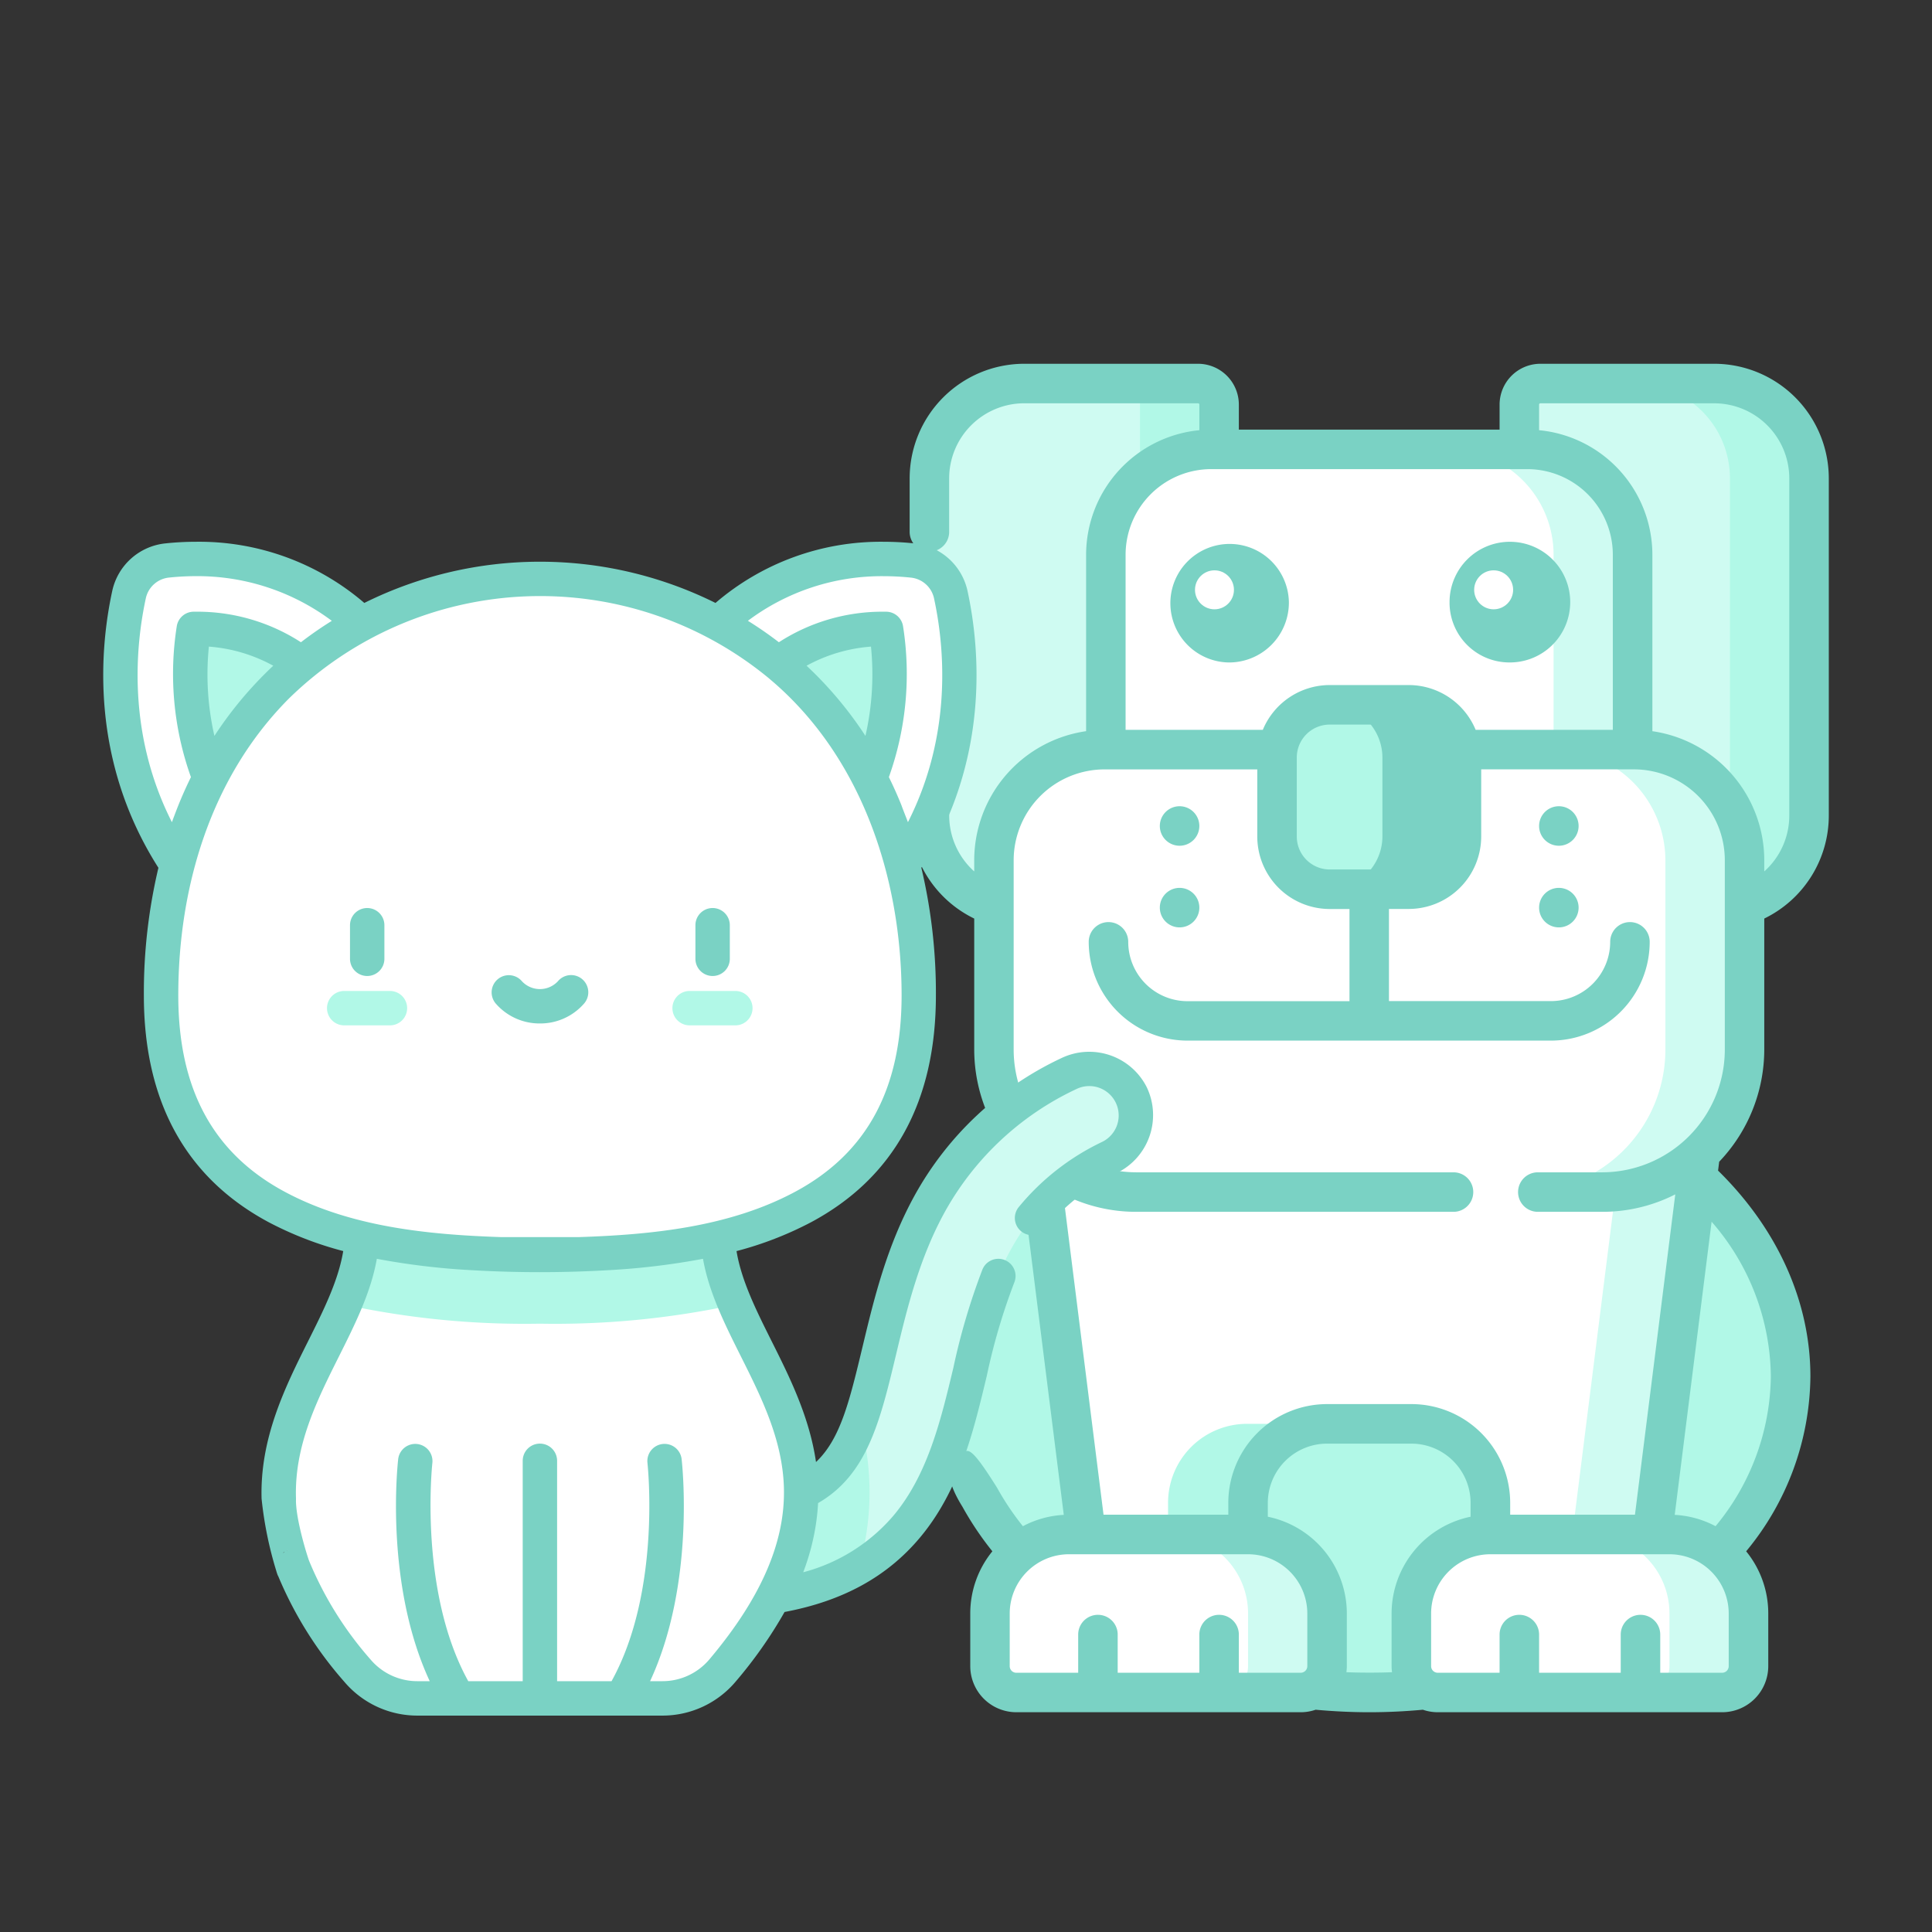 <svg xmlns="http://www.w3.org/2000/svg" viewBox="0 0 240 240">
  <rect x="0" y="0" width="240" height="240" fill="#333333" stroke="none"/>
  <defs>
    <style>
      .cls-1 {
        fill: none;
      }

      .cls-2 {
        fill: #b1f8e7;
      }

      .cls-3 {
        fill: #fff;
      }

      .cls-4 {
        fill: #cffbf2;
      }

      .cls-5 {
        fill: #7ad2c4;
      }
    </style>
  </defs>
  <title>Paso 3</title>
  <g id="Capa_2" data-name="Capa 2">
    <g id="Capa_1-2" data-name="Capa 1">
      <g>
        <rect class="cls-1" width="240" height="240"/>
        <g>
          <path class="cls-2" d="M222.436,170.985c0-21.683-23.436-39.26-52.347-39.26s-52.347,17.578-52.347,39.26,23.437,39.26,52.347,39.26S222.436,192.668,222.436,170.985Z"/>
          <path class="cls-3" d="M211.227,143.176l-5.968,47.439H185.138v-3.926a9.814,9.814,0,0,0-9.815-9.815H164.854a9.814,9.814,0,0,0-9.815,9.815v3.926H134.918l-5.967-47.439Z"/>
          <path class="cls-2" d="M145.1,186.689v3.926h9.938v-3.926a9.814,9.814,0,0,1,9.815-9.815h-9.938A9.814,9.814,0,0,0,145.1,186.689Z"/>
          <path class="cls-4" d="M201.29,143.176l-5.968,47.439h9.938l5.968-47.439Z"/>
          <path class="cls-3" d="M161.582,210.246H126.248a3.271,3.271,0,0,1-3.272-3.272v-6.543a9.814,9.814,0,0,1,9.815-9.815h22.247a9.814,9.814,0,0,1,9.815,9.815v6.543A3.271,3.271,0,0,1,161.582,210.246Z"/>
          <path class="cls-3" d="M213.929,210.246H178.595a3.271,3.271,0,0,1-3.272-3.272v-6.543a9.814,9.814,0,0,1,9.815-9.815h22.247a9.814,9.814,0,0,1,9.815,9.815v6.543A3.271,3.271,0,0,1,213.929,210.246Z"/>
          <path class="cls-4" d="M155.039,190.616h-9.815a9.814,9.814,0,0,1,9.815,9.815v6.543a3.271,3.271,0,0,1-3.272,3.272h9.815a3.271,3.271,0,0,0,3.272-3.272v-6.543A9.814,9.814,0,0,0,155.039,190.616Z"/>
          <path class="cls-4" d="M207.386,190.616h-9.815a9.814,9.814,0,0,1,9.815,9.815v6.543a3.271,3.271,0,0,1-3.272,3.272h9.815a3.271,3.271,0,0,0,3.272-3.272v-6.543A9.814,9.814,0,0,0,207.386,190.616Z"/>
          <path class="cls-4" d="M139.662,113.077H127.229A11.778,11.778,0,0,1,115.451,101.3V59.421a11.778,11.778,0,0,1,11.778-11.778h21.593a2.617,2.617,0,0,1,2.617,2.617V101.3A11.778,11.778,0,0,1,139.662,113.077Z"/>
          <path class="cls-4" d="M200.515,113.077h12.432A11.778,11.778,0,0,0,224.726,101.3V59.421a11.778,11.778,0,0,0-11.778-11.778H191.355a2.617,2.617,0,0,0-2.617,2.617V101.3A11.778,11.778,0,0,0,200.515,113.077Z"/>
          <path class="cls-2" d="M148.823,47.643h-9.829a2.617,2.617,0,0,1,2.617,2.617V101.3a11.778,11.778,0,0,1-11.778,11.778h9.829A11.778,11.778,0,0,0,151.44,101.3V50.26A2.617,2.617,0,0,0,148.823,47.643Z"/>
          <path class="cls-2" d="M212.948,47.643h-9.829A11.778,11.778,0,0,1,214.9,59.421V101.3a11.778,11.778,0,0,1-11.778,11.778h9.829A11.778,11.778,0,0,0,224.726,101.3V59.421A11.778,11.778,0,0,0,212.948,47.643Z"/>
          <path class="cls-3" d="M199.043,148.084H141.134a17.719,17.719,0,0,1-17.667-17.667V106.86a13.782,13.782,0,0,1,13.741-13.741h65.761A13.781,13.781,0,0,1,216.71,106.86v23.556A17.719,17.719,0,0,1,199.043,148.084Z"/>
          <path class="cls-4" d="M202.969,93.119h-9.828a13.782,13.782,0,0,1,13.741,13.741v23.556a17.719,17.719,0,0,1-17.667,17.667h9.828a17.719,17.719,0,0,0,17.667-17.667V106.86A13.781,13.781,0,0,0,202.969,93.119Z"/>
          <path class="cls-3" d="M202.805,93.119H137.372V68.909a13.087,13.087,0,0,1,13.087-13.087h39.26a13.087,13.087,0,0,1,13.087,13.087Z"/>
          <path class="cls-4" d="M189.719,55.822H179.9A13.087,13.087,0,0,1,192.99,68.909v24.21h9.815V68.909A13.087,13.087,0,0,0,189.719,55.822Z"/>
          <path class="cls-5" d="M157.656,74.8a4.921,4.921,0,1,0-4.908,5.29A5.109,5.109,0,0,0,157.656,74.8Z"/>
          <path class="cls-5" d="M192.336,74.8a4.921,4.921,0,1,0-4.908,5.29A5.109,5.109,0,0,0,192.336,74.8Z"/>
          <path class="cls-2" d="M175,110.459h-9.815a6.563,6.563,0,0,1-6.543-6.543V94.1a6.563,6.563,0,0,1,6.543-6.543H175a6.563,6.563,0,0,1,6.543,6.543v9.815A6.563,6.563,0,0,1,175,110.459Z"/>
          <path class="cls-5" d="M175,87.557h-9.815a6.563,6.563,0,0,1,6.543,6.543v9.815a6.563,6.563,0,0,1-6.543,6.543H175a6.563,6.563,0,0,0,6.543-6.543V94.1A6.563,6.563,0,0,0,175,87.557Z"/>
          <path class="cls-5" d="M219.164,130.416V114.105A14.224,14.224,0,0,0,227.18,101.3V59.421a14.248,14.248,0,0,0-14.232-14.232H191.355a5.077,5.077,0,0,0-5.071,5.071v3.108h-32.39V50.26a5.077,5.077,0,0,0-5.071-5.071H127.229A14.249,14.249,0,0,0,113,59.421v6.652a2.454,2.454,0,1,0,4.908,0V59.421a9.335,9.335,0,0,1,9.324-9.324h21.593a.163.163,0,0,1,.164.164v3.18a15.561,15.561,0,0,0-14.068,15.469V90.83a16.218,16.218,0,0,0-13.9,16.03v1.39a9.324,9.324,0,0,1-3.108-6.952V76.542a2.454,2.454,0,1,0-4.908,0V101.3a14.226,14.226,0,0,0,8.016,12.807v16.311a20.213,20.213,0,0,0,5.607,13.9l.138,1.1c-7.406,7.272-11.47,16.307-11.47,25.57a32.645,32.645,0,0,0,.488,5.607,2.456,2.456,0,0,0,2.414,2.031,2.461,2.461,0,0,0,2.419-2.878,27.675,27.675,0,0,1-.414-4.759,29.657,29.657,0,0,1,7.361-19.221l4.582,36.415a12.171,12.171,0,0,0-5.079,1.408,34.039,34.039,0,0,1-3.213-4.789c-3.847-6.133-3.636-4.531-4.822-3.876s-1.917,2.326.525,6.246a39.111,39.111,0,0,0,3.718,5.536,12.211,12.211,0,0,0-2.745,7.724v6.543a5.732,5.732,0,0,0,5.725,5.725h35.334a5.7,5.7,0,0,0,1.845-.311c2.206.2,4.442.311,6.661.311s4.455-.107,6.661-.311a5.694,5.694,0,0,0,1.845.311h35.334a5.732,5.732,0,0,0,5.725-5.725v-6.543a12.209,12.209,0,0,0-2.746-7.724,34.508,34.508,0,0,0,7.981-21.721c0-9.263-4.064-18.3-11.47-25.57l.138-1.1A20.214,20.214,0,0,0,219.164,130.416ZM191.355,50.1h21.593a9.335,9.335,0,0,1,9.324,9.324V101.3a9.324,9.324,0,0,1-3.108,6.952v-1.39a16.216,16.216,0,0,0-13.9-16.03V68.909A15.56,15.56,0,0,0,191.191,53.44V50.26A.163.163,0,0,1,191.355,50.1ZM139.825,68.909a10.645,10.645,0,0,1,10.633-10.633h39.26a10.644,10.644,0,0,1,10.633,10.633V90.665H183.311A9.012,9.012,0,0,0,175,85.1h-9.815a9.009,9.009,0,0,0-8.313,5.562H139.825Zm25.356,39.1a4.094,4.094,0,0,1-4.09-4.09V94.1a4.094,4.094,0,0,1,4.09-4.09H175a4.093,4.093,0,0,1,4.09,4.09v9.815a4.093,4.093,0,0,1-4.09,4.09Zm-39.26-1.145a11.3,11.3,0,0,1,11.287-11.287h18.976v8.343a9.007,9.007,0,0,0,9,9h2.454v11.451h-20.12A7.37,7.37,0,0,1,140.153,117a2.454,2.454,0,1,0-4.908,0,12.283,12.283,0,0,0,12.27,12.269h45.147A12.283,12.283,0,0,0,204.932,117a2.454,2.454,0,1,0-4.908,0,7.37,7.37,0,0,1-7.363,7.361h-20.12V112.913H175a9.007,9.007,0,0,0,9-9V95.573h18.976a11.3,11.3,0,0,1,11.287,11.287v23.556a15.26,15.26,0,0,1-15.213,15.213h-8.016a2.454,2.454,0,0,0,0,4.908h8.016a19.968,19.968,0,0,0,9.058-2.167l-5.007,39.792h-15.5v-1.472a12.282,12.282,0,0,0-12.269-12.269H164.854a12.283,12.283,0,0,0-12.269,12.269v1.472h-15.5l-5.006-39.791a19.975,19.975,0,0,0,9.057,2.166h39.424a2.454,2.454,0,0,0,0-4.908H141.134a15.262,15.262,0,0,1-15.213-15.213Zm-.491,100.114v-6.543a7.37,7.37,0,0,1,7.361-7.361h22.247a7.37,7.37,0,0,1,7.361,7.361v6.543a.817.817,0,0,1-.452.728l-.015.008a.8.8,0,0,1-.35.082h-7.688v-4.744a2.454,2.454,0,0,0-4.908,0v4.744H138.844v-4.744a2.454,2.454,0,0,0-4.908,0v4.744h-7.688A.819.819,0,0,1,125.43,206.974Zm41.823.753a5.845,5.845,0,0,0,.055-.753v-6.543a12.289,12.289,0,0,0-9.815-12.022v-1.719a7.37,7.37,0,0,1,7.361-7.361h10.469a7.37,7.37,0,0,1,7.361,7.361v1.719a12.291,12.291,0,0,0-9.815,12.022v6.543a5.845,5.845,0,0,0,.055.753C171.037,207.8,169.14,207.8,167.253,207.727Zm47.494-.753a.819.819,0,0,1-.818.818h-7.688v-4.744a2.454,2.454,0,1,0-4.908,0v4.744H191.191v-4.744a2.454,2.454,0,0,0-4.908,0v4.744h-7.688a.81.81,0,0,1-.35-.082l-.015-.008a.817.817,0,0,1-.452-.728v-6.543a7.37,7.37,0,0,1,7.361-7.361h22.247a7.37,7.37,0,0,1,7.361,7.361Zm5.235-35.989a29.665,29.665,0,0,1-6.869,18.6,12.164,12.164,0,0,0-5.074-1.406l4.582-36.417A29.66,29.66,0,0,1,219.982,170.985Z"/>
          <path class="cls-5" d="M160.11,74.8a7.362,7.362,0,1,0-7.361,7.494A7.436,7.436,0,0,0,160.11,74.8Zm-9.815,0c0-1.673,1.123-3.086,2.454-3.086S155.2,73.125,155.2,74.8s-1.123,3.086-2.454,3.086S150.295,76.47,150.295,74.8Z"/>
          <path class="cls-5" d="M187.429,82.291a7.495,7.495,0,1,0-7.361-7.494A7.436,7.436,0,0,0,187.429,82.291Zm0-10.579c1.33,0,2.454,1.413,2.454,3.086s-1.123,3.086-2.454,3.086-2.454-1.413-2.454-3.086S186.1,71.712,187.429,71.712Z"/>
          <path class="cls-5" d="M148.986,102.607a2.454,2.454,0,1,1-2.454-2.454A2.454,2.454,0,0,1,148.986,102.607Z"/>
          <path class="cls-5" d="M148.986,112.749a2.454,2.454,0,1,1-2.454-2.454A2.454,2.454,0,0,1,148.986,112.749Z"/>
          <path class="cls-5" d="M196.1,102.607a2.454,2.454,0,1,1-2.454-2.454A2.454,2.454,0,0,1,196.1,102.607Z"/>
          <path class="cls-5" d="M196.1,112.749a2.454,2.454,0,1,1-2.454-2.454A2.454,2.454,0,0,1,196.1,112.749Z"/>
          <circle class="cls-3" cx="150.866" cy="73.27" r="2.42"/>
          <circle class="cls-3" cx="185.546" cy="73.27" r="2.42"/>
        </g>
        <g id="surface1">
          <path class="cls-4" d="M87.979,198.923a5.786,5.786,0,0,1,0-11.573c16.553,0,18.224-6.973,21.255-19.631,2.751-11.485,6.174-25.779,23.535-34.355a5.786,5.786,0,0,1,5.126,10.376c-12.5,6.173-14.881,16.131-17.406,26.675-1.621,6.768-3.3,13.766-7.868,19.222C107.384,195.886,99.325,198.923,87.979,198.923Z"/>
          <path class="cls-2" d="M106.82,176.525c-2.535,7.045-6.655,10.825-18.841,10.825a5.786,5.786,0,1,0,0,11.573c7.708,0,13.9-1.4,18.718-4.263A33.243,33.243,0,0,0,106.82,176.525Z"/>
          <path class="cls-3" d="M89.261,150.87H44.845c2.157,16.8-23.763,29.032-.461,56.661a9.771,9.771,0,0,0,7.477,3.447H82.244a9.771,9.771,0,0,0,7.477-3.447C113.023,179.9,87.1,167.669,89.261,150.87Z"/>
          <path class="cls-3" d="M89.261,77.482S97.784,68,113.334,69.628a5.425,5.425,0,0,1,4.757,4.223c1.394,6.42,2.88,20.35-5.939,33.559Z"/>
          <path class="cls-2" d="M104.934,102.59a34.471,34.471,0,0,0,5.119-24.465h-.215a20.589,20.589,0,0,0-14.122,5.161Z"/>
          <path class="cls-3" d="M44.845,77.482S36.322,68,20.772,69.628a5.425,5.425,0,0,0-4.757,4.223c-1.394,6.42-2.88,20.35,5.939,33.559Z"/>
          <path class="cls-2" d="M29.172,102.59a34.471,34.471,0,0,1-5.119-24.465h.215A20.589,20.589,0,0,1,38.39,83.284Z"/>
          <path class="cls-2" d="M44.845,150.87c.5,3.892-.508,7.539-2.061,11.19a105.811,105.811,0,0,0,24.269,2.372,105.811,105.811,0,0,0,24.269-2.372c-1.553-3.651-2.561-7.3-2.061-11.19Z"/>
          <path class="cls-3" d="M67.053,155.888c24.377,0,47.063-5.089,47.063-32.239,0-35.222-24.477-51.74-47.063-51.74S19.99,88.427,19.99,123.65C19.99,150.8,42.676,155.888,67.053,155.888Z"/>
          <path class="cls-2" d="M91.349,127.374H85.666a2.136,2.136,0,1,1,0-4.272h5.682a2.136,2.136,0,1,1,0,4.272Z"/>
          <path class="cls-2" d="M48.44,127.374H42.757a2.136,2.136,0,0,1,0-4.272H48.44a2.136,2.136,0,1,1,0,4.272Z"/>
          <path class="cls-5" d="M88.524,121.242a2.136,2.136,0,0,0,2.136-2.136v-4.171a2.136,2.136,0,1,0-4.272,0v4.171A2.136,2.136,0,0,0,88.524,121.242Z"/>
          <path class="cls-5" d="M45.615,121.242a2.136,2.136,0,0,0,2.136-2.136v-4.171a2.136,2.136,0,1,0-4.272,0v4.171A2.135,2.135,0,0,0,45.615,121.242Z"/>
          <path class="cls-5" d="M67.07,127.139a7.212,7.212,0,0,0,5.445-2.428A2.136,2.136,0,1,0,69.3,121.9a3.051,3.051,0,0,1-4.459,0,2.136,2.136,0,1,0-3.216,2.811A7.21,7.21,0,0,0,67.07,127.139Z"/>
          <path class="cls-5" d="M17.871,123.65c0,13.19,5.221,22.672,15.517,28.183a43.464,43.464,0,0,0,9.249,3.58c-.611,3.687-2.444,7.358-4.372,11.213-2.807,5.614-5.988,11.978-5.77,19.55a46.749,46.749,0,0,0,1.912,9.244c.592,1.85.219-2.6.935-2.617,1.179-.033,1.457-5.572,1.424-6.751-.188-6.5,2.612-12.1,5.321-17.515,2.04-4.08,3.985-7.972,4.726-12.163a89.266,89.266,0,0,0,11.832,1.416,146.61,146.61,0,0,0,16.853,0,89.207,89.207,0,0,0,11.83-1.416c.741,4.192,2.688,8.083,4.728,12.163,2.531,5.059,5.147,10.29,5.323,16.246a21.773,21.773,0,0,1-.154,3.249c-.7,5.744-3.709,11.705-9.119,18.121a7.617,7.617,0,0,1-5.845,2.689H80.756c5.621-12.091,3.994-26.939,3.914-27.621a2.136,2.136,0,0,0-4.243.492c.019.162,1.752,15.919-4.458,27.129H69.205V181.467a2.136,2.136,0,1,0-4.272,0v27.375H58.17c-6.183-11.168-4.481-26.918-4.458-27.13a2.136,2.136,0,0,0-4.243-.491c-.079.682-1.708,15.53,3.914,27.621H51.878a7.615,7.615,0,0,1-5.844-2.689A43.829,43.829,0,0,1,38.4,193.9c-.217-.568-1.742-5.358-1.632-7.843.024-.529-.592,6.406-1.126,6.61a2.137,2.137,0,0,0-1.233,2.758,47.392,47.392,0,0,0,8.361,13.487,11.881,11.881,0,0,0,9.11,4.206H82.261a11.877,11.877,0,0,0,9.11-4.206,55.188,55.188,0,0,0,6.092-8.666c7.235-1.357,12.746-4.382,16.811-9.233,4.895-5.841,6.63-13.088,8.309-20.1a76.643,76.643,0,0,1,3.409-11.584,2.136,2.136,0,1,0-3.946-1.638,81.252,81.252,0,0,0-3.618,12.226c-1.563,6.528-3.18,13.278-7.428,18.347a22.182,22.182,0,0,1-11.222,7.05,28.815,28.815,0,0,0,1.579-5.976c.13-.868.222-1.742.267-2.62,6.117-3.525,7.715-10.192,9.7-18.5,1.336-5.579,2.851-11.9,6.079-17.73a36.28,36.28,0,0,1,16.324-15.208,3.651,3.651,0,0,1,3.233,6.547,30.171,30.171,0,0,0-10.395,8.105,2.136,2.136,0,1,0,3.322,2.685,26.03,26.03,0,0,1,8.965-6.962,8,8,0,0,0,3.624-10.549l-.03-.062a8,8,0,0,0-10.549-3.624l-.062.03a40.417,40.417,0,0,0-18.168,16.967c-3.511,6.336-5.1,12.961-6.5,18.807-1.64,6.846-2.764,11.53-5.8,14.395-.817-5.616-3.279-10.556-5.5-14.99-1.929-3.856-3.762-7.527-4.373-11.213a43.43,43.43,0,0,0,9.248-3.58c10.3-5.511,15.519-14.993,15.519-28.184a67.38,67.38,0,0,0-1.808-15.856c8.548-13.415,7.283-27.257,5.734-34.4a7.548,7.548,0,0,0-6.621-5.895,36.449,36.449,0,0,0-3.778-.2A31.5,31.5,0,0,0,88.882,74.9a49,49,0,0,0-43.625,0A31.51,31.51,0,0,0,24.343,67.3a36.428,36.428,0,0,0-3.777.2A7.547,7.547,0,0,0,13.945,73.4c-1.551,7.139-2.814,20.981,5.734,34.4A67.383,67.383,0,0,0,17.871,123.65Zm8.076-43.326a19.693,19.693,0,0,1,8,2.374c-.323.3-.639.607-.952.918a47.525,47.525,0,0,0-6.36,7.8A34.308,34.308,0,0,1,25.947,80.324Zm81.561,11.091a47.379,47.379,0,0,0-7.18-8.591c-.044-.041-.088-.085-.132-.126a19.694,19.694,0,0,1,8-2.373A34.331,34.331,0,0,1,107.508,91.415ZM109.8,71.576a32.186,32.186,0,0,1,3.332.176,3.284,3.284,0,0,1,2.891,2.553c1.28,5.891,2.356,16.8-3.236,27.83-.09-.254-.645-1.639-.8-2.09q-.724-1.8-1.567-3.508a38.079,38.079,0,0,0,1.762-18.73,2.135,2.135,0,0,0-2.091-1.818h-.236a23.667,23.667,0,0,0-13.1,3.793,46.747,46.747,0,0,0-3.848-2.665A27.686,27.686,0,0,1,109.8,71.576ZM95.548,84.292C107.018,93.875,112,109.062,112,123.649c0,11.655-4.337,19.641-13.261,24.417-8.133,4.352-17.793,5.319-26.87,5.612-.073,0-9.518,0-9.591,0-9.08-.3-18.727-1.255-26.87-5.612-8.924-4.776-13.261-12.762-13.261-24.417,0-13.519,4.056-27.181,13.79-36.921a44.63,44.63,0,0,1,59.616-2.436ZM18.119,74.3a3.286,3.286,0,0,1,2.892-2.553,32.186,32.186,0,0,1,3.332-.176A27.848,27.848,0,0,1,41.22,77.123q-1.991,1.238-3.836,2.659a23.67,23.67,0,0,0-13.1-3.793h-.236a2.135,2.135,0,0,0-2.091,1.818,38.079,38.079,0,0,0,1.762,18.73q-.848,1.719-1.573,3.522c-.174.429-.7,1.813-.79,2.077C15.764,91.1,16.84,80.2,18.119,74.3Z"/>
        </g>
      </g>
    </g>
  </g>
</svg>
